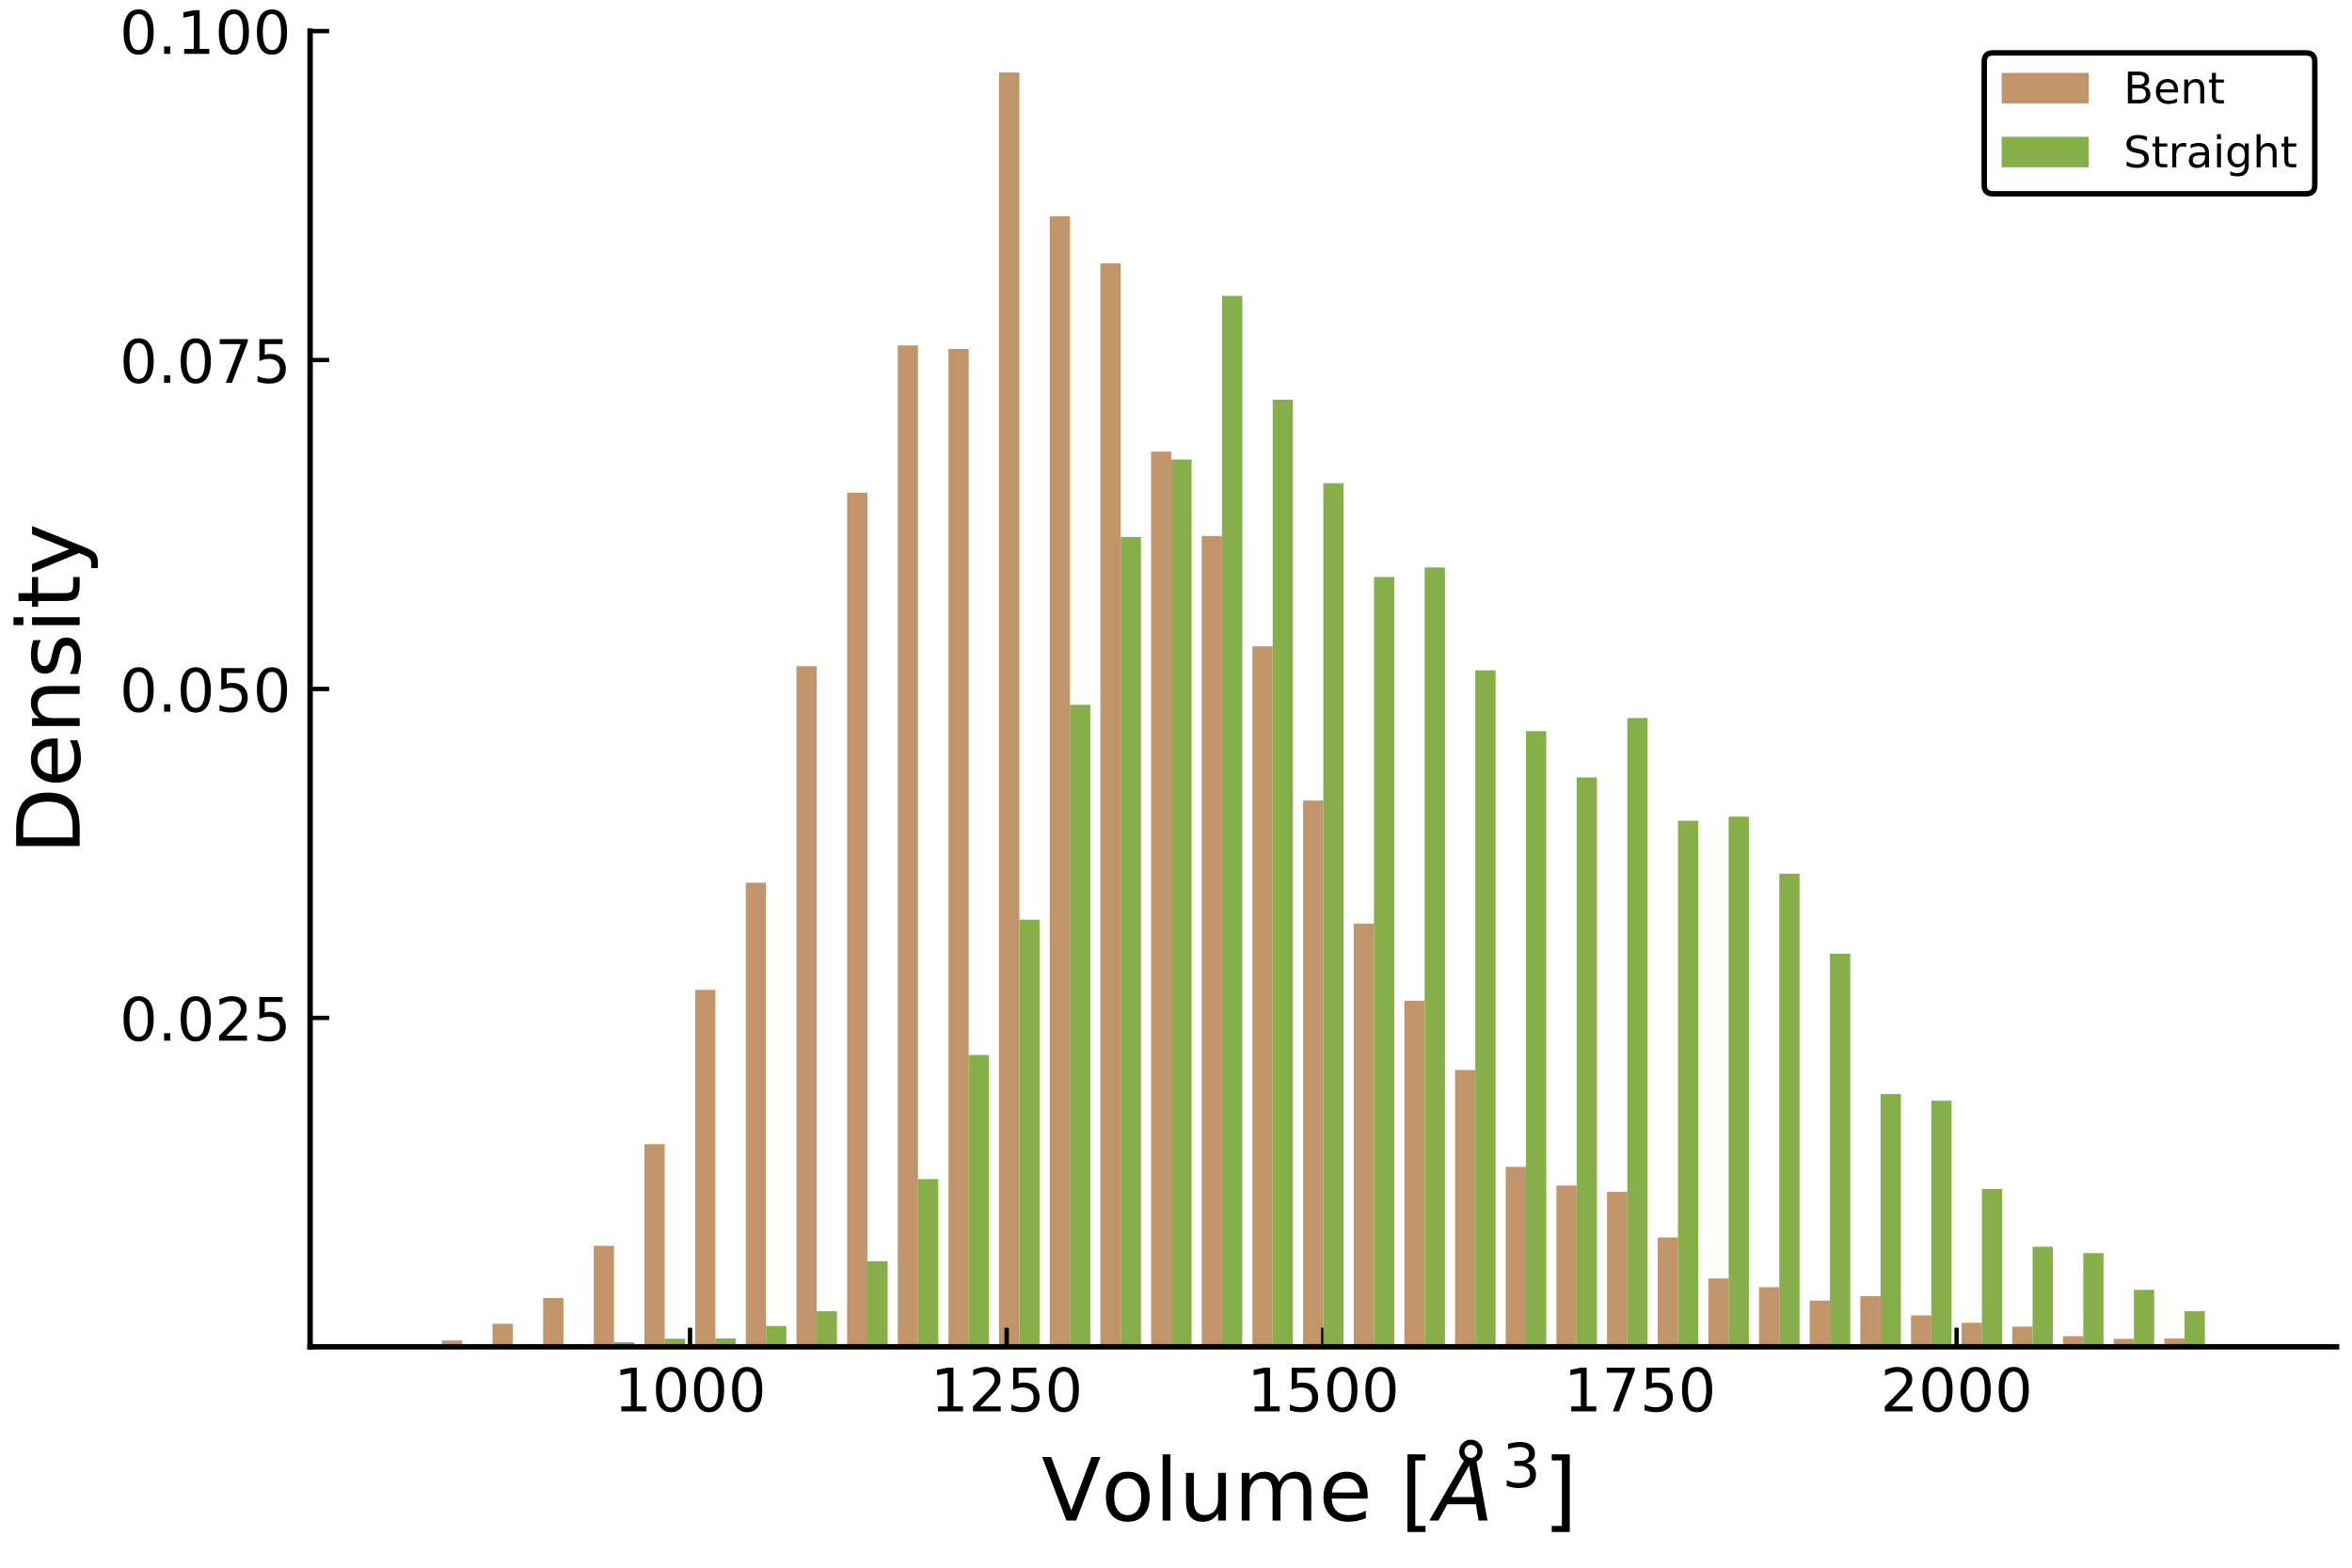 <?xml version="1.0" encoding="utf-8" standalone="no"?>
<!DOCTYPE svg PUBLIC "-//W3C//DTD SVG 1.1//EN"
  "http://www.w3.org/Graphics/SVG/1.1/DTD/svg11.dtd">
<!-- Created with matplotlib (http://matplotlib.org/) -->
<svg height="288pt" version="1.1" viewBox="0 0 432 288" width="432pt" xmlns="http://www.w3.org/2000/svg" xmlns:xlink="http://www.w3.org/1999/xlink">
 <defs>
  <style type="text/css">
*{stroke-linecap:butt;stroke-linejoin:round;}
  </style>
 </defs>
 <g id="figure_1">
  <g id="patch_1">
   <path d="M 0 288 
L 432 288 
L 432 0 
L 0 0 
z
" style="fill:#ffffff;"/>
  </g>
  <g id="axes_1">
   <g id="patch_2">
    <path d="M 56.955 247.425 
L 429.165 247.425 
L 429.165 5.715 
L 56.955 5.715 
z
" style="fill:#ffffff;"/>
   </g>
   <g id="patch_3">
    <path clip-path="url(#p0949a0a55c)" d="M 81.148 246.247 
L 81.148 247.425 
L 84.87 247.425 
L 84.87 246.247 
L 81.148 246.247 
" style="fill:#c1946a;"/>
   </g>
   <g id="patch_4">
    <path clip-path="url(#p0949a0a55c)" d="M 90.454 243.183 
L 90.454 247.425 
L 94.176 247.425 
L 94.176 243.183 
L 90.454 243.183 
" style="fill:#c1946a;"/>
   </g>
   <g id="patch_5">
    <path clip-path="url(#p0949a0a55c)" d="M 99.759 238.469 
L 99.759 247.425 
L 103.481 247.425 
L 103.481 238.469 
L 99.759 238.469 
" style="fill:#c1946a;"/>
   </g>
   <g id="patch_6">
    <path clip-path="url(#p0949a0a55c)" d="M 109.064 228.864 
L 109.064 247.425 
L 112.786 247.425 
L 112.786 228.864 
L 109.064 228.864 
" style="fill:#c1946a;"/>
   </g>
   <g id="patch_7">
    <path clip-path="url(#p0949a0a55c)" d="M 118.369 210.186 
L 118.369 247.425 
L 122.092 247.425 
L 122.092 210.186 
L 118.369 210.186 
" style="fill:#c1946a;"/>
   </g>
   <g id="patch_8">
    <path clip-path="url(#p0949a0a55c)" d="M 127.675 181.843 
L 127.675 247.425 
L 131.397 247.425 
L 131.397 181.843 
L 127.675 181.843 
" style="fill:#c1946a;"/>
   </g>
   <g id="patch_9">
    <path clip-path="url(#p0949a0a55c)" d="M 136.98 162.163 
L 136.98 247.425 
L 140.702 247.425 
L 140.702 162.163 
L 136.98 162.163 
" style="fill:#c1946a;"/>
   </g>
   <g id="patch_10">
    <path clip-path="url(#p0949a0a55c)" d="M 146.285 122.389 
L 146.285 247.425 
L 150.007 247.425 
L 150.007 122.389 
L 146.285 122.389 
" style="fill:#c1946a;"/>
   </g>
   <g id="patch_11">
    <path clip-path="url(#p0949a0a55c)" d="M 155.59 90.512 
L 155.59 247.425 
L 159.313 247.425 
L 159.313 90.512 
L 155.59 90.512 
" style="fill:#c1946a;"/>
   </g>
   <g id="patch_12">
    <path clip-path="url(#p0949a0a55c)" d="M 164.896 63.466 
L 164.896 247.425 
L 168.618 247.425 
L 168.618 63.466 
L 164.896 63.466 
" style="fill:#c1946a;"/>
   </g>
   <g id="patch_13">
    <path clip-path="url(#p0949a0a55c)" d="M 174.201 64.114 
L 174.201 247.425 
L 177.923 247.425 
L 177.923 64.114 
L 174.201 64.114 
" style="fill:#c1946a;"/>
   </g>
   <g id="patch_14">
    <path clip-path="url(#p0949a0a55c)" d="M 183.506 13.322 
L 183.506 247.425 
L 187.228 247.425 
L 187.228 13.322 
L 183.506 13.322 
" style="fill:#c1946a;"/>
   </g>
   <g id="patch_15">
    <path clip-path="url(#p0949a0a55c)" d="M 192.812 39.719 
L 192.812 247.425 
L 196.534 247.425 
L 196.534 39.719 
L 192.812 39.719 
" style="fill:#c1946a;"/>
   </g>
   <g id="patch_16">
    <path clip-path="url(#p0949a0a55c)" d="M 202.117 48.381 
L 202.117 247.425 
L 205.839 247.425 
L 205.839 48.381 
L 202.117 48.381 
" style="fill:#c1946a;"/>
   </g>
   <g id="patch_17">
    <path clip-path="url(#p0949a0a55c)" d="M 211.422 82.969 
L 211.422 247.425 
L 215.144 247.425 
L 215.144 82.969 
L 211.422 82.969 
" style="fill:#c1946a;"/>
   </g>
   <g id="patch_18">
    <path clip-path="url(#p0949a0a55c)" d="M 220.727 98.466 
L 220.727 247.425 
L 224.449 247.425 
L 224.449 98.466 
L 220.727 98.466 
" style="fill:#c1946a;"/>
   </g>
   <g id="patch_19">
    <path clip-path="url(#p0949a0a55c)" d="M 230.033 118.736 
L 230.033 247.425 
L 233.755 247.425 
L 233.755 118.736 
L 230.033 118.736 
" style="fill:#c1946a;"/>
   </g>
   <g id="patch_20">
    <path clip-path="url(#p0949a0a55c)" d="M 239.338 147.078 
L 239.338 247.425 
L 243.06 247.425 
L 243.06 147.078 
L 239.338 147.078 
" style="fill:#c1946a;"/>
   </g>
   <g id="patch_21">
    <path clip-path="url(#p0949a0a55c)" d="M 248.643 169.705 
L 248.643 247.425 
L 252.365 247.425 
L 252.365 169.705 
L 248.643 169.705 
" style="fill:#c1946a;"/>
   </g>
   <g id="patch_22">
    <path clip-path="url(#p0949a0a55c)" d="M 257.948 183.847 
L 257.948 247.425 
L 261.671 247.425 
L 261.671 183.847 
L 257.948 183.847 
" style="fill:#c1946a;"/>
   </g>
   <g id="patch_23">
    <path clip-path="url(#p0949a0a55c)" d="M 267.254 196.574 
L 267.254 247.425 
L 270.976 247.425 
L 270.976 196.574 
L 267.254 196.574 
" style="fill:#c1946a;"/>
   </g>
   <g id="patch_24">
    <path clip-path="url(#p0949a0a55c)" d="M 276.559 214.369 
L 276.559 247.425 
L 280.281 247.425 
L 280.281 214.369 
L 276.559 214.369 
" style="fill:#c1946a;"/>
   </g>
   <g id="patch_25">
    <path clip-path="url(#p0949a0a55c)" d="M 285.864 217.787 
L 285.864 247.425 
L 289.586 247.425 
L 289.586 217.787 
L 285.864 217.787 
" style="fill:#c1946a;"/>
   </g>
   <g id="patch_26">
    <path clip-path="url(#p0949a0a55c)" d="M 295.169 218.965 
L 295.169 247.425 
L 298.892 247.425 
L 298.892 218.965 
L 295.169 218.965 
" style="fill:#c1946a;"/>
   </g>
   <g id="patch_27">
    <path clip-path="url(#p0949a0a55c)" d="M 304.475 227.332 
L 304.475 247.425 
L 308.197 247.425 
L 308.197 227.332 
L 304.475 227.332 
" style="fill:#c1946a;"/>
   </g>
   <g id="patch_28">
    <path clip-path="url(#p0949a0a55c)" d="M 313.78 234.875 
L 313.78 247.425 
L 317.502 247.425 
L 317.502 234.875 
L 313.78 234.875 
" style="fill:#c1946a;"/>
   </g>
   <g id="patch_29">
    <path clip-path="url(#p0949a0a55c)" d="M 323.085 236.466 
L 323.085 247.425 
L 326.807 247.425 
L 326.807 236.466 
L 323.085 236.466 
" style="fill:#c1946a;"/>
   </g>
   <g id="patch_30">
    <path clip-path="url(#p0949a0a55c)" d="M 332.391 238.94 
L 332.391 247.425 
L 336.113 247.425 
L 336.113 238.94 
L 332.391 238.94 
" style="fill:#c1946a;"/>
   </g>
   <g id="patch_31">
    <path clip-path="url(#p0949a0a55c)" d="M 341.696 238.115 
L 341.696 247.425 
L 345.418 247.425 
L 345.418 238.115 
L 341.696 238.115 
" style="fill:#c1946a;"/>
   </g>
   <g id="patch_32">
    <path clip-path="url(#p0949a0a55c)" d="M 351.001 241.651 
L 351.001 247.425 
L 354.723 247.425 
L 354.723 241.651 
L 351.001 241.651 
" style="fill:#c1946a;"/>
   </g>
   <g id="patch_33">
    <path clip-path="url(#p0949a0a55c)" d="M 360.306 243.006 
L 360.306 247.425 
L 364.028 247.425 
L 364.028 243.006 
L 360.306 243.006 
" style="fill:#c1946a;"/>
   </g>
   <g id="patch_34">
    <path clip-path="url(#p0949a0a55c)" d="M 369.612 243.713 
L 369.612 247.425 
L 373.334 247.425 
L 373.334 243.713 
L 369.612 243.713 
" style="fill:#c1946a;"/>
   </g>
   <g id="patch_35">
    <path clip-path="url(#p0949a0a55c)" d="M 378.917 245.481 
L 378.917 247.425 
L 382.639 247.425 
L 382.639 245.481 
L 378.917 245.481 
" style="fill:#c1946a;"/>
   </g>
   <g id="patch_36">
    <path clip-path="url(#p0949a0a55c)" d="M 388.222 245.952 
L 388.222 247.425 
L 391.944 247.425 
L 391.944 245.952 
L 388.222 245.952 
" style="fill:#c1946a;"/>
   </g>
   <g id="patch_37">
    <path clip-path="url(#p0949a0a55c)" d="M 397.527 245.893 
L 397.527 247.425 
L 401.25 247.425 
L 401.25 245.893 
L 397.527 245.893 
" style="fill:#c1946a;"/>
   </g>
   <g id="matplotlib.axis_1">
    <g id="xtick_1">
     <g id="line2d_1">
      <defs>
       <path d="M 0 0 
L 0 -3.5 
" id="m5373b9e204" style="stroke:#000000;stroke-width:0.8;"/>
      </defs>
      <g>
       <use style="stroke:#000000;stroke-width:0.8;" x="126.744" xlink:href="#m5373b9e204" y="247.425"/>
      </g>
     </g>
     <g id="text_1">
      <!-- 1000 -->
      <defs>
       <path d="M 12.406 8.297 
L 28.516 8.297 
L 28.516 63.922 
L 10.984 60.406 
L 10.984 69.391 
L 28.422 72.906 
L 38.281 72.906 
L 38.281 8.297 
L 54.391 8.297 
L 54.391 0 
L 12.406 0 
z
" id="DejaVuSans-31"/>
       <path d="M 31.781 66.406 
Q 24.172 66.406 20.328 58.906 
Q 16.5 51.422 16.5 36.375 
Q 16.5 21.391 20.328 13.891 
Q 24.172 6.391 31.781 6.391 
Q 39.453 6.391 43.281 13.891 
Q 47.125 21.391 47.125 36.375 
Q 47.125 51.422 43.281 58.906 
Q 39.453 66.406 31.781 66.406 
z
M 31.781 74.219 
Q 44.047 74.219 50.516 64.516 
Q 56.984 54.828 56.984 36.375 
Q 56.984 17.969 50.516 8.266 
Q 44.047 -1.422 31.781 -1.422 
Q 19.531 -1.422 13.062 8.266 
Q 6.594 17.969 6.594 36.375 
Q 6.594 54.828 13.062 64.516 
Q 19.531 74.219 31.781 74.219 
z
" id="DejaVuSans-30"/>
      </defs>
      <g transform="translate(112.747 259.284)scale(0.11 -0.11)">
       <use xlink:href="#DejaVuSans-31"/>
       <use x="63.623" xlink:href="#DejaVuSans-30"/>
       <use x="127.246" xlink:href="#DejaVuSans-30"/>
       <use x="190.869" xlink:href="#DejaVuSans-30"/>
      </g>
     </g>
    </g>
    <g id="xtick_2">
     <g id="line2d_2">
      <g>
       <use style="stroke:#000000;stroke-width:0.8;" x="184.902" xlink:href="#m5373b9e204" y="247.425"/>
      </g>
     </g>
     <g id="text_2">
      <!-- 1250 -->
      <defs>
       <path d="M 19.188 8.297 
L 53.609 8.297 
L 53.609 0 
L 7.328 0 
L 7.328 8.297 
Q 12.938 14.109 22.625 23.891 
Q 32.328 33.688 34.812 36.531 
Q 39.547 41.844 41.422 45.531 
Q 43.312 49.219 43.312 52.781 
Q 43.312 58.594 39.234 62.25 
Q 35.156 65.922 28.609 65.922 
Q 23.969 65.922 18.812 64.312 
Q 13.672 62.703 7.812 59.422 
L 7.812 69.391 
Q 13.766 71.781 18.938 73 
Q 24.125 74.219 28.422 74.219 
Q 39.75 74.219 46.484 68.547 
Q 53.219 62.891 53.219 53.422 
Q 53.219 48.922 51.531 44.891 
Q 49.859 40.875 45.406 35.406 
Q 44.188 33.984 37.641 27.219 
Q 31.109 20.453 19.188 8.297 
z
" id="DejaVuSans-32"/>
       <path d="M 10.797 72.906 
L 49.516 72.906 
L 49.516 64.594 
L 19.828 64.594 
L 19.828 46.734 
Q 21.969 47.469 24.109 47.828 
Q 26.266 48.188 28.422 48.188 
Q 40.625 48.188 47.75 41.5 
Q 54.891 34.812 54.891 23.391 
Q 54.891 11.625 47.562 5.094 
Q 40.234 -1.422 26.906 -1.422 
Q 22.312 -1.422 17.547 -0.641 
Q 12.797 0.141 7.719 1.703 
L 7.719 11.625 
Q 12.109 9.234 16.797 8.062 
Q 21.484 6.891 26.703 6.891 
Q 35.156 6.891 40.078 11.328 
Q 45.016 15.766 45.016 23.391 
Q 45.016 31 40.078 35.438 
Q 35.156 39.891 26.703 39.891 
Q 22.75 39.891 18.812 39.016 
Q 14.891 38.141 10.797 36.281 
z
" id="DejaVuSans-35"/>
      </defs>
      <g transform="translate(170.905 259.284)scale(0.11 -0.11)">
       <use xlink:href="#DejaVuSans-31"/>
       <use x="63.623" xlink:href="#DejaVuSans-32"/>
       <use x="127.246" xlink:href="#DejaVuSans-35"/>
       <use x="190.869" xlink:href="#DejaVuSans-30"/>
      </g>
     </g>
    </g>
    <g id="xtick_3">
     <g id="line2d_3">
      <g>
       <use style="stroke:#000000;stroke-width:0.8;" x="243.06" xlink:href="#m5373b9e204" y="247.425"/>
      </g>
     </g>
     <g id="text_3">
      <!-- 1500 -->
      <g transform="translate(229.062 259.284)scale(0.11 -0.11)">
       <use xlink:href="#DejaVuSans-31"/>
       <use x="63.623" xlink:href="#DejaVuSans-35"/>
       <use x="127.246" xlink:href="#DejaVuSans-30"/>
       <use x="190.869" xlink:href="#DejaVuSans-30"/>
      </g>
     </g>
    </g>
    <g id="xtick_4">
     <g id="line2d_4">
      <g>
       <use style="stroke:#000000;stroke-width:0.8;" x="301.218" xlink:href="#m5373b9e204" y="247.425"/>
      </g>
     </g>
     <g id="text_4">
      <!-- 1750 -->
      <defs>
       <path d="M 8.203 72.906 
L 55.078 72.906 
L 55.078 68.703 
L 28.609 0 
L 18.312 0 
L 43.219 64.594 
L 8.203 64.594 
z
" id="DejaVuSans-37"/>
      </defs>
      <g transform="translate(287.22 259.284)scale(0.11 -0.11)">
       <use xlink:href="#DejaVuSans-31"/>
       <use x="63.623" xlink:href="#DejaVuSans-37"/>
       <use x="127.246" xlink:href="#DejaVuSans-35"/>
       <use x="190.869" xlink:href="#DejaVuSans-30"/>
      </g>
     </g>
    </g>
    <g id="xtick_5">
     <g id="line2d_5">
      <g>
       <use style="stroke:#000000;stroke-width:0.8;" x="359.376" xlink:href="#m5373b9e204" y="247.425"/>
      </g>
     </g>
     <g id="text_5">
      <!-- 2000 -->
      <g transform="translate(345.378 259.284)scale(0.11 -0.11)">
       <use xlink:href="#DejaVuSans-32"/>
       <use x="63.623" xlink:href="#DejaVuSans-30"/>
       <use x="127.246" xlink:href="#DejaVuSans-30"/>
       <use x="190.869" xlink:href="#DejaVuSans-30"/>
      </g>
     </g>
    </g>
    <g id="text_6">
     <!-- Volume $[\AA^3]$  -->
     <defs>
      <path d="M 28.609 0 
L 0.781 72.906 
L 11.078 72.906 
L 34.188 11.531 
L 57.328 72.906 
L 67.578 72.906 
L 39.797 0 
z
" id="DejaVuSans-56"/>
      <path d="M 30.609 48.391 
Q 23.391 48.391 19.188 42.75 
Q 14.984 37.109 14.984 27.297 
Q 14.984 17.484 19.156 11.844 
Q 23.344 6.203 30.609 6.203 
Q 37.797 6.203 41.984 11.859 
Q 46.188 17.531 46.188 27.297 
Q 46.188 37.016 41.984 42.703 
Q 37.797 48.391 30.609 48.391 
z
M 30.609 56 
Q 42.328 56 49.016 48.375 
Q 55.719 40.766 55.719 27.297 
Q 55.719 13.875 49.016 6.219 
Q 42.328 -1.422 30.609 -1.422 
Q 18.844 -1.422 12.172 6.219 
Q 5.516 13.875 5.516 27.297 
Q 5.516 40.766 12.172 48.375 
Q 18.844 56 30.609 56 
z
" id="DejaVuSans-6f"/>
      <path d="M 9.422 75.984 
L 18.406 75.984 
L 18.406 0 
L 9.422 0 
z
" id="DejaVuSans-6c"/>
      <path d="M 8.5 21.578 
L 8.5 54.688 
L 17.484 54.688 
L 17.484 21.922 
Q 17.484 14.156 20.5 10.266 
Q 23.531 6.391 29.594 6.391 
Q 36.859 6.391 41.078 11.031 
Q 45.312 15.672 45.312 23.688 
L 45.312 54.688 
L 54.297 54.688 
L 54.297 0 
L 45.312 0 
L 45.312 8.406 
Q 42.047 3.422 37.719 1 
Q 33.406 -1.422 27.688 -1.422 
Q 18.266 -1.422 13.375 4.438 
Q 8.5 10.297 8.5 21.578 
z
M 31.109 56 
z
" id="DejaVuSans-75"/>
      <path d="M 52 44.188 
Q 55.375 50.25 60.062 53.125 
Q 64.75 56 71.094 56 
Q 79.641 56 84.281 50.016 
Q 88.922 44.047 88.922 33.016 
L 88.922 0 
L 79.891 0 
L 79.891 32.719 
Q 79.891 40.578 77.094 44.375 
Q 74.312 48.188 68.609 48.188 
Q 61.625 48.188 57.562 43.547 
Q 53.516 38.922 53.516 30.906 
L 53.516 0 
L 44.484 0 
L 44.484 32.719 
Q 44.484 40.625 41.703 44.406 
Q 38.922 48.188 33.109 48.188 
Q 26.219 48.188 22.156 43.531 
Q 18.109 38.875 18.109 30.906 
L 18.109 0 
L 9.078 0 
L 9.078 54.688 
L 18.109 54.688 
L 18.109 46.188 
Q 21.188 51.219 25.484 53.609 
Q 29.781 56 35.688 56 
Q 41.656 56 45.828 52.969 
Q 50 49.953 52 44.188 
z
" id="DejaVuSans-6d"/>
      <path d="M 56.203 29.594 
L 56.203 25.203 
L 14.891 25.203 
Q 15.484 15.922 20.484 11.062 
Q 25.484 6.203 34.422 6.203 
Q 39.594 6.203 44.453 7.469 
Q 49.312 8.734 54.109 11.281 
L 54.109 2.781 
Q 49.266 0.734 44.188 -0.344 
Q 39.109 -1.422 33.891 -1.422 
Q 20.797 -1.422 13.156 6.188 
Q 5.516 13.812 5.516 26.812 
Q 5.516 40.234 12.766 48.109 
Q 20.016 56 32.328 56 
Q 43.359 56 49.781 48.891 
Q 56.203 41.797 56.203 29.594 
z
M 47.219 32.234 
Q 47.125 39.594 43.094 43.984 
Q 39.062 48.391 32.422 48.391 
Q 24.906 48.391 20.391 44.141 
Q 15.875 39.891 15.188 32.172 
z
" id="DejaVuSans-65"/>
      <path id="DejaVuSans-20"/>
      <path d="M 8.594 75.984 
L 29.297 75.984 
L 29.297 69 
L 17.578 69 
L 17.578 -6.203 
L 29.297 -6.203 
L 29.297 -13.188 
L 8.594 -13.188 
z
" id="DejaVuSans-5b"/>
      <path d="M 49.812 79.391 
Q 49.812 82.469 47.625 84.641 
Q 45.453 86.812 42.391 86.812 
Q 39.266 86.812 37.141 84.688 
Q 35.016 82.562 35.016 79.391 
Q 35.016 76.312 37.141 74.156 
Q 39.266 72.016 42.391 72.016 
Q 45.453 72.016 47.625 74.156 
Q 49.812 76.312 49.812 79.391 
z
M 34.422 68.703 
Q 31.781 70.516 30.391 73.266 
Q 29 76.031 29 79.391 
Q 29 84.969 32.906 88.891 
Q 36.812 92.828 42.391 92.828 
Q 47.953 92.828 51.875 88.891 
Q 55.812 84.969 55.812 79.391 
Q 55.812 75.531 54.031 72.547 
Q 52.25 69.578 48.875 67.828 
L 61.531 0 
L 51.219 0 
L 48.188 18.703 
L 15.375 18.703 
L 5.078 0 
L -5.328 0 
z
M 40.375 63.188 
L 19.922 26.906 
L 46.688 26.906 
z
" id="DejaVuSans-Oblique-c5"/>
      <path d="M 40.578 39.312 
Q 47.656 37.797 51.625 33 
Q 55.609 28.219 55.609 21.188 
Q 55.609 10.406 48.188 4.484 
Q 40.766 -1.422 27.094 -1.422 
Q 22.516 -1.422 17.656 -0.516 
Q 12.797 0.391 7.625 2.203 
L 7.625 11.719 
Q 11.719 9.328 16.594 8.109 
Q 21.484 6.891 26.812 6.891 
Q 36.078 6.891 40.938 10.547 
Q 45.797 14.203 45.797 21.188 
Q 45.797 27.641 41.281 31.266 
Q 36.766 34.906 28.719 34.906 
L 20.219 34.906 
L 20.219 43.016 
L 29.109 43.016 
Q 36.375 43.016 40.234 45.922 
Q 44.094 48.828 44.094 54.297 
Q 44.094 59.906 40.109 62.906 
Q 36.141 65.922 28.719 65.922 
Q 24.656 65.922 20.016 65.031 
Q 15.375 64.156 9.812 62.312 
L 9.812 71.094 
Q 15.438 72.656 20.344 73.438 
Q 25.25 74.219 29.594 74.219 
Q 40.828 74.219 47.359 69.109 
Q 53.906 64.016 53.906 55.328 
Q 53.906 49.266 50.438 45.094 
Q 46.969 40.922 40.578 39.312 
z
" id="DejaVuSans-33"/>
      <path d="M 30.422 75.984 
L 30.422 -13.188 
L 9.719 -13.188 
L 9.719 -6.203 
L 21.391 -6.203 
L 21.391 69 
L 9.719 69 
L 9.719 75.984 
z
" id="DejaVuSans-5d"/>
     </defs>
     <g transform="translate(191.3 279.364)scale(0.16 -0.16)">
      <use transform="translate(0 0.172)" xlink:href="#DejaVuSans-56"/>
      <use transform="translate(68.408 0.172)" xlink:href="#DejaVuSans-6f"/>
      <use transform="translate(129.59 0.172)" xlink:href="#DejaVuSans-6c"/>
      <use transform="translate(157.373 0.172)" xlink:href="#DejaVuSans-75"/>
      <use transform="translate(220.752 0.172)" xlink:href="#DejaVuSans-6d"/>
      <use transform="translate(318.164 0.172)" xlink:href="#DejaVuSans-65"/>
      <use transform="translate(379.688 0.172)" xlink:href="#DejaVuSans-20"/>
      <use transform="translate(411.475 0.172)" xlink:href="#DejaVuSans-5b"/>
      <use transform="translate(450.488 0.172)" xlink:href="#DejaVuSans-Oblique-c5"/>
      <use transform="translate(528.702 38.453)scale(0.7)" xlink:href="#DejaVuSans-33"/>
      <use transform="translate(575.973 0.172)" xlink:href="#DejaVuSans-5d"/>
      <use transform="translate(614.986 0.172)" xlink:href="#DejaVuSans-20"/>
     </g>
    </g>
   </g>
   <g id="matplotlib.axis_2">
    <g id="ytick_1">
     <g id="line2d_6">
      <defs>
       <path d="M 0 0 
L 3.5 0 
" id="m01592f3790" style="stroke:#000000;stroke-width:0.8;"/>
      </defs>
      <g>
       <use style="stroke:#000000;stroke-width:0.8;" x="56.955" xlink:href="#m01592f3790" y="186.998"/>
      </g>
     </g>
     <g id="text_7">
      <!-- 0.025 -->
      <defs>
       <path d="M 10.688 12.406 
L 21 12.406 
L 21 0 
L 10.688 0 
z
" id="DejaVuSans-2e"/>
      </defs>
      <g transform="translate(21.964 191.177)scale(0.11 -0.11)">
       <use xlink:href="#DejaVuSans-30"/>
       <use x="63.623" xlink:href="#DejaVuSans-2e"/>
       <use x="95.41" xlink:href="#DejaVuSans-30"/>
       <use x="159.033" xlink:href="#DejaVuSans-32"/>
       <use x="222.656" xlink:href="#DejaVuSans-35"/>
      </g>
     </g>
    </g>
    <g id="ytick_2">
     <g id="line2d_7">
      <g>
       <use style="stroke:#000000;stroke-width:0.8;" x="56.955" xlink:href="#m01592f3790" y="126.57"/>
      </g>
     </g>
     <g id="text_8">
      <!-- 0.050 -->
      <g transform="translate(21.964 130.749)scale(0.11 -0.11)">
       <use xlink:href="#DejaVuSans-30"/>
       <use x="63.623" xlink:href="#DejaVuSans-2e"/>
       <use x="95.41" xlink:href="#DejaVuSans-30"/>
       <use x="159.033" xlink:href="#DejaVuSans-35"/>
       <use x="222.656" xlink:href="#DejaVuSans-30"/>
      </g>
     </g>
    </g>
    <g id="ytick_3">
     <g id="line2d_8">
      <g>
       <use style="stroke:#000000;stroke-width:0.8;" x="56.955" xlink:href="#m01592f3790" y="66.142"/>
      </g>
     </g>
     <g id="text_9">
      <!-- 0.075 -->
      <g transform="translate(21.964 70.321)scale(0.11 -0.11)">
       <use xlink:href="#DejaVuSans-30"/>
       <use x="63.623" xlink:href="#DejaVuSans-2e"/>
       <use x="95.41" xlink:href="#DejaVuSans-30"/>
       <use x="159.033" xlink:href="#DejaVuSans-37"/>
       <use x="222.656" xlink:href="#DejaVuSans-35"/>
      </g>
     </g>
    </g>
    <g id="ytick_4">
     <g id="line2d_9">
      <g>
       <use style="stroke:#000000;stroke-width:0.8;" x="56.955" xlink:href="#m01592f3790" y="5.715"/>
      </g>
     </g>
     <g id="text_10">
      <!-- 0.100 -->
      <g transform="translate(21.964 9.894)scale(0.11 -0.11)">
       <use xlink:href="#DejaVuSans-30"/>
       <use x="63.623" xlink:href="#DejaVuSans-2e"/>
       <use x="95.41" xlink:href="#DejaVuSans-31"/>
       <use x="159.033" xlink:href="#DejaVuSans-30"/>
       <use x="222.656" xlink:href="#DejaVuSans-30"/>
      </g>
     </g>
    </g>
    <g id="text_11">
     <!-- Density -->
     <defs>
      <path d="M 19.672 64.797 
L 19.672 8.109 
L 31.594 8.109 
Q 46.688 8.109 53.688 14.938 
Q 60.688 21.781 60.688 36.531 
Q 60.688 51.172 53.688 57.984 
Q 46.688 64.797 31.594 64.797 
z
M 9.812 72.906 
L 30.078 72.906 
Q 51.266 72.906 61.172 64.094 
Q 71.094 55.281 71.094 36.531 
Q 71.094 17.672 61.125 8.828 
Q 51.172 0 30.078 0 
L 9.812 0 
z
" id="DejaVuSans-44"/>
      <path d="M 54.891 33.016 
L 54.891 0 
L 45.906 0 
L 45.906 32.719 
Q 45.906 40.484 42.875 44.328 
Q 39.844 48.188 33.797 48.188 
Q 26.516 48.188 22.312 43.547 
Q 18.109 38.922 18.109 30.906 
L 18.109 0 
L 9.078 0 
L 9.078 54.688 
L 18.109 54.688 
L 18.109 46.188 
Q 21.344 51.125 25.703 53.562 
Q 30.078 56 35.797 56 
Q 45.219 56 50.047 50.172 
Q 54.891 44.344 54.891 33.016 
z
" id="DejaVuSans-6e"/>
      <path d="M 44.281 53.078 
L 44.281 44.578 
Q 40.484 46.531 36.375 47.5 
Q 32.281 48.484 27.875 48.484 
Q 21.188 48.484 17.844 46.438 
Q 14.5 44.391 14.5 40.281 
Q 14.5 37.156 16.891 35.375 
Q 19.281 33.594 26.516 31.984 
L 29.594 31.297 
Q 39.156 29.25 43.188 25.516 
Q 47.219 21.781 47.219 15.094 
Q 47.219 7.469 41.188 3.016 
Q 35.156 -1.422 24.609 -1.422 
Q 20.219 -1.422 15.453 -0.562 
Q 10.688 0.297 5.422 2 
L 5.422 11.281 
Q 10.406 8.688 15.234 7.391 
Q 20.062 6.109 24.812 6.109 
Q 31.156 6.109 34.562 8.281 
Q 37.984 10.453 37.984 14.406 
Q 37.984 18.062 35.516 20.016 
Q 33.062 21.969 24.703 23.781 
L 21.578 24.516 
Q 13.234 26.266 9.516 29.906 
Q 5.812 33.547 5.812 39.891 
Q 5.812 47.609 11.281 51.797 
Q 16.75 56 26.812 56 
Q 31.781 56 36.172 55.266 
Q 40.578 54.547 44.281 53.078 
z
" id="DejaVuSans-73"/>
      <path d="M 9.422 54.688 
L 18.406 54.688 
L 18.406 0 
L 9.422 0 
z
M 9.422 75.984 
L 18.406 75.984 
L 18.406 64.594 
L 9.422 64.594 
z
" id="DejaVuSans-69"/>
      <path d="M 18.312 70.219 
L 18.312 54.688 
L 36.812 54.688 
L 36.812 47.703 
L 18.312 47.703 
L 18.312 18.016 
Q 18.312 11.328 20.141 9.422 
Q 21.969 7.516 27.594 7.516 
L 36.812 7.516 
L 36.812 0 
L 27.594 0 
Q 17.188 0 13.234 3.875 
Q 9.281 7.766 9.281 18.016 
L 9.281 47.703 
L 2.688 47.703 
L 2.688 54.688 
L 9.281 54.688 
L 9.281 70.219 
z
" id="DejaVuSans-74"/>
      <path d="M 32.172 -5.078 
Q 28.375 -14.844 24.75 -17.812 
Q 21.141 -20.797 15.094 -20.797 
L 7.906 -20.797 
L 7.906 -13.281 
L 13.188 -13.281 
Q 16.891 -13.281 18.938 -11.516 
Q 21 -9.766 23.484 -3.219 
L 25.094 0.875 
L 2.984 54.688 
L 12.5 54.688 
L 29.594 11.922 
L 46.688 54.688 
L 56.203 54.688 
z
" id="DejaVuSans-79"/>
     </defs>
     <g transform="translate(14.636 156.984)rotate(-90)scale(0.16 -0.16)">
      <use xlink:href="#DejaVuSans-44"/>
      <use x="77.002" xlink:href="#DejaVuSans-65"/>
      <use x="138.525" xlink:href="#DejaVuSans-6e"/>
      <use x="201.904" xlink:href="#DejaVuSans-73"/>
      <use x="254.004" xlink:href="#DejaVuSans-69"/>
      <use x="281.787" xlink:href="#DejaVuSans-74"/>
      <use x="320.996" xlink:href="#DejaVuSans-79"/>
     </g>
    </g>
   </g>
   <g id="patch_38">
    <path clip-path="url(#p0949a0a55c)" d="M 84.87 247.425 
L 84.87 247.425 
L 88.593 247.425 
L 88.593 247.425 
L 84.87 247.425 
" style="fill:#86af49;"/>
   </g>
   <g id="patch_39">
    <path clip-path="url(#p0949a0a55c)" d="M 94.176 247.266 
L 94.176 247.425 
L 97.898 247.425 
L 97.898 247.266 
L 94.176 247.266 
" style="fill:#86af49;"/>
   </g>
   <g id="patch_40">
    <path clip-path="url(#p0949a0a55c)" d="M 103.481 247.319 
L 103.481 247.425 
L 107.203 247.425 
L 107.203 247.319 
L 103.481 247.319 
" style="fill:#86af49;"/>
   </g>
   <g id="patch_41">
    <path clip-path="url(#p0949a0a55c)" d="M 112.786 246.575 
L 112.786 247.425 
L 116.508 247.425 
L 116.508 246.575 
L 112.786 246.575 
" style="fill:#86af49;"/>
   </g>
   <g id="patch_42">
    <path clip-path="url(#p0949a0a55c)" d="M 122.092 245.938 
L 122.092 247.425 
L 125.814 247.425 
L 125.814 245.938 
L 122.092 245.938 
" style="fill:#86af49;"/>
   </g>
   <g id="patch_43">
    <path clip-path="url(#p0949a0a55c)" d="M 131.397 245.885 
L 131.397 247.425 
L 135.119 247.425 
L 135.119 245.885 
L 131.397 245.885 
" style="fill:#86af49;"/>
   </g>
   <g id="patch_44">
    <path clip-path="url(#p0949a0a55c)" d="M 140.702 243.6 
L 140.702 247.425 
L 144.424 247.425 
L 144.424 243.6 
L 140.702 243.6 
" style="fill:#86af49;"/>
   </g>
   <g id="patch_45">
    <path clip-path="url(#p0949a0a55c)" d="M 150.007 240.89 
L 150.007 247.425 
L 153.729 247.425 
L 153.729 240.89 
L 150.007 240.89 
" style="fill:#86af49;"/>
   </g>
   <g id="patch_46">
    <path clip-path="url(#p0949a0a55c)" d="M 159.313 231.699 
L 159.313 247.425 
L 163.035 247.425 
L 163.035 231.699 
L 159.313 231.699 
" style="fill:#86af49;"/>
   </g>
   <g id="patch_47">
    <path clip-path="url(#p0949a0a55c)" d="M 168.618 216.61 
L 168.618 247.425 
L 172.34 247.425 
L 172.34 216.61 
L 168.618 216.61 
" style="fill:#86af49;"/>
   </g>
   <g id="patch_48">
    <path clip-path="url(#p0949a0a55c)" d="M 177.923 193.817 
L 177.923 247.425 
L 181.645 247.425 
L 181.645 193.817 
L 177.923 193.817 
" style="fill:#86af49;"/>
   </g>
   <g id="patch_49">
    <path clip-path="url(#p0949a0a55c)" d="M 187.228 168.952 
L 187.228 247.425 
L 190.951 247.425 
L 190.951 168.952 
L 187.228 168.952 
" style="fill:#86af49;"/>
   </g>
   <g id="patch_50">
    <path clip-path="url(#p0949a0a55c)" d="M 196.534 129.476 
L 196.534 247.425 
L 200.256 247.425 
L 200.256 129.476 
L 196.534 129.476 
" style="fill:#86af49;"/>
   </g>
   <g id="patch_51">
    <path clip-path="url(#p0949a0a55c)" d="M 205.839 98.661 
L 205.839 247.425 
L 209.561 247.425 
L 209.561 98.661 
L 205.839 98.661 
" style="fill:#86af49;"/>
   </g>
   <g id="patch_52">
    <path clip-path="url(#p0949a0a55c)" d="M 215.144 84.422 
L 215.144 247.425 
L 218.866 247.425 
L 218.866 84.422 
L 215.144 84.422 
" style="fill:#86af49;"/>
   </g>
   <g id="patch_53">
    <path clip-path="url(#p0949a0a55c)" d="M 224.449 54.35 
L 224.449 247.425 
L 228.172 247.425 
L 228.172 54.35 
L 224.449 54.35 
" style="fill:#86af49;"/>
   </g>
   <g id="patch_54">
    <path clip-path="url(#p0949a0a55c)" d="M 233.755 73.424 
L 233.755 247.425 
L 237.477 247.425 
L 237.477 73.424 
L 233.755 73.424 
" style="fill:#86af49;"/>
   </g>
   <g id="patch_55">
    <path clip-path="url(#p0949a0a55c)" d="M 243.06 88.778 
L 243.06 247.425 
L 246.782 247.425 
L 246.782 88.778 
L 243.06 88.778 
" style="fill:#86af49;"/>
   </g>
   <g id="patch_56">
    <path clip-path="url(#p0949a0a55c)" d="M 252.365 105.993 
L 252.365 247.425 
L 256.087 247.425 
L 256.087 105.993 
L 252.365 105.993 
" style="fill:#86af49;"/>
   </g>
   <g id="patch_57">
    <path clip-path="url(#p0949a0a55c)" d="M 261.671 104.239 
L 261.671 247.425 
L 265.393 247.425 
L 265.393 104.239 
L 261.671 104.239 
" style="fill:#86af49;"/>
   </g>
   <g id="patch_58">
    <path clip-path="url(#p0949a0a55c)" d="M 270.976 123.154 
L 270.976 247.425 
L 274.698 247.425 
L 274.698 123.154 
L 270.976 123.154 
" style="fill:#86af49;"/>
   </g>
   <g id="patch_59">
    <path clip-path="url(#p0949a0a55c)" d="M 280.281 134.311 
L 280.281 247.425 
L 284.003 247.425 
L 284.003 134.311 
L 280.281 134.311 
" style="fill:#86af49;"/>
   </g>
   <g id="patch_60">
    <path clip-path="url(#p0949a0a55c)" d="M 289.586 142.812 
L 289.586 247.425 
L 293.308 247.425 
L 293.308 142.812 
L 289.586 142.812 
" style="fill:#86af49;"/>
   </g>
   <g id="patch_61">
    <path clip-path="url(#p0949a0a55c)" d="M 298.892 131.92 
L 298.892 247.425 
L 302.614 247.425 
L 302.614 131.92 
L 298.892 131.92 
" style="fill:#86af49;"/>
   </g>
   <g id="patch_62">
    <path clip-path="url(#p0949a0a55c)" d="M 308.197 150.781 
L 308.197 247.425 
L 311.919 247.425 
L 311.919 150.781 
L 308.197 150.781 
" style="fill:#86af49;"/>
   </g>
   <g id="patch_63">
    <path clip-path="url(#p0949a0a55c)" d="M 317.502 150.038 
L 317.502 247.425 
L 321.224 247.425 
L 321.224 150.038 
L 317.502 150.038 
" style="fill:#86af49;"/>
   </g>
   <g id="patch_64">
    <path clip-path="url(#p0949a0a55c)" d="M 326.807 160.504 
L 326.807 247.425 
L 330.53 247.425 
L 330.53 160.504 
L 326.807 160.504 
" style="fill:#86af49;"/>
   </g>
   <g id="patch_65">
    <path clip-path="url(#p0949a0a55c)" d="M 336.113 175.221 
L 336.113 247.425 
L 339.835 247.425 
L 339.835 175.221 
L 336.113 175.221 
" style="fill:#86af49;"/>
   </g>
   <g id="patch_66">
    <path clip-path="url(#p0949a0a55c)" d="M 345.418 200.99 
L 345.418 247.425 
L 349.14 247.425 
L 349.14 200.99 
L 345.418 200.99 
" style="fill:#86af49;"/>
   </g>
   <g id="patch_67">
    <path clip-path="url(#p0949a0a55c)" d="M 354.723 202.212 
L 354.723 247.425 
L 358.445 247.425 
L 358.445 202.212 
L 354.723 202.212 
" style="fill:#86af49;"/>
   </g>
   <g id="patch_68">
    <path clip-path="url(#p0949a0a55c)" d="M 364.028 218.416 
L 364.028 247.425 
L 367.751 247.425 
L 367.751 218.416 
L 364.028 218.416 
" style="fill:#86af49;"/>
   </g>
   <g id="patch_69">
    <path clip-path="url(#p0949a0a55c)" d="M 373.334 229.042 
L 373.334 247.425 
L 377.056 247.425 
L 377.056 229.042 
L 373.334 229.042 
" style="fill:#86af49;"/>
   </g>
   <g id="patch_70">
    <path clip-path="url(#p0949a0a55c)" d="M 382.639 230.211 
L 382.639 247.425 
L 386.361 247.425 
L 386.361 230.211 
L 382.639 230.211 
" style="fill:#86af49;"/>
   </g>
   <g id="patch_71">
    <path clip-path="url(#p0949a0a55c)" d="M 391.944 236.959 
L 391.944 247.425 
L 395.666 247.425 
L 395.666 236.959 
L 391.944 236.959 
" style="fill:#86af49;"/>
   </g>
   <g id="patch_72">
    <path clip-path="url(#p0949a0a55c)" d="M 401.25 240.89 
L 401.25 247.425 
L 404.972 247.425 
L 404.972 240.89 
L 401.25 240.89 
" style="fill:#86af49;"/>
   </g>
   <g id="patch_73">
    <path d="M 56.955 247.425 
L 56.955 5.715 
" style="fill:none;stroke:#000000;stroke-linecap:square;stroke-linejoin:miter;"/>
   </g>
   <g id="patch_74">
    <path d="M 56.955 247.425 
L 429.165 247.425 
" style="fill:none;stroke:#000000;stroke-linecap:square;stroke-linejoin:miter;"/>
   </g>
   <g id="legend_1">
    <g id="patch_75">
     <path d="M 366.052 35.6 
L 423.565 35.6 
Q 425.165 35.6 425.165 34 
L 425.165 11.315 
Q 425.165 9.715 423.565 9.715 
L 366.052 9.715 
Q 364.452 9.715 364.452 11.315 
L 364.452 34 
Q 364.452 35.6 366.052 35.6 
z
" style="fill:#ffffff;stroke:#000000;stroke-linejoin:miter;"/>
    </g>
    <g id="patch_76">
     <path d="M 367.652 18.993 
L 383.652 18.993 
L 383.652 13.393 
L 367.652 13.393 
z
" style="fill:#c1946a;"/>
    </g>
    <g id="text_12">
     <!-- Bent -->
     <defs>
      <path d="M 19.672 34.812 
L 19.672 8.109 
L 35.5 8.109 
Q 43.453 8.109 47.281 11.406 
Q 51.125 14.703 51.125 21.484 
Q 51.125 28.328 47.281 31.562 
Q 43.453 34.812 35.5 34.812 
z
M 19.672 64.797 
L 19.672 42.828 
L 34.281 42.828 
Q 41.5 42.828 45.031 45.531 
Q 48.578 48.25 48.578 53.812 
Q 48.578 59.328 45.031 62.062 
Q 41.5 64.797 34.281 64.797 
z
M 9.812 72.906 
L 35.016 72.906 
Q 46.297 72.906 52.391 68.219 
Q 58.5 63.531 58.5 54.891 
Q 58.5 48.188 55.375 44.234 
Q 52.25 40.281 46.188 39.312 
Q 53.469 37.75 57.5 32.781 
Q 61.531 27.828 61.531 20.406 
Q 61.531 10.641 54.891 5.312 
Q 48.25 0 35.984 0 
L 9.812 0 
z
" id="DejaVuSans-42"/>
     </defs>
     <g transform="translate(390.052 18.993)scale(0.08 -0.08)">
      <use xlink:href="#DejaVuSans-42"/>
      <use x="68.604" xlink:href="#DejaVuSans-65"/>
      <use x="130.127" xlink:href="#DejaVuSans-6e"/>
      <use x="193.506" xlink:href="#DejaVuSans-74"/>
     </g>
    </g>
    <g id="patch_77">
     <path d="M 367.652 30.736 
L 383.652 30.736 
L 383.652 25.136 
L 367.652 25.136 
z
" style="fill:#86af49;"/>
    </g>
    <g id="text_13">
     <!-- Straight -->
     <defs>
      <path d="M 53.516 70.516 
L 53.516 60.891 
Q 47.906 63.578 42.922 64.891 
Q 37.938 66.219 33.297 66.219 
Q 25.25 66.219 20.875 63.094 
Q 16.5 59.969 16.5 54.203 
Q 16.5 49.359 19.406 46.891 
Q 22.312 44.438 30.422 42.922 
L 36.375 41.703 
Q 47.406 39.594 52.656 34.297 
Q 57.906 29 57.906 20.125 
Q 57.906 9.516 50.797 4.047 
Q 43.703 -1.422 29.984 -1.422 
Q 24.812 -1.422 18.969 -0.25 
Q 13.141 0.922 6.891 3.219 
L 6.891 13.375 
Q 12.891 10.016 18.656 8.297 
Q 24.422 6.594 29.984 6.594 
Q 38.422 6.594 43.016 9.906 
Q 47.609 13.234 47.609 19.391 
Q 47.609 24.75 44.312 27.781 
Q 41.016 30.812 33.5 32.328 
L 27.484 33.5 
Q 16.453 35.688 11.516 40.375 
Q 6.594 45.062 6.594 53.422 
Q 6.594 63.094 13.406 68.656 
Q 20.219 74.219 32.172 74.219 
Q 37.312 74.219 42.625 73.281 
Q 47.953 72.359 53.516 70.516 
z
" id="DejaVuSans-53"/>
      <path d="M 41.109 46.297 
Q 39.594 47.172 37.812 47.578 
Q 36.031 48 33.891 48 
Q 26.266 48 22.188 43.047 
Q 18.109 38.094 18.109 28.812 
L 18.109 0 
L 9.078 0 
L 9.078 54.688 
L 18.109 54.688 
L 18.109 46.188 
Q 20.953 51.172 25.484 53.578 
Q 30.031 56 36.531 56 
Q 37.453 56 38.578 55.875 
Q 39.703 55.766 41.062 55.516 
z
" id="DejaVuSans-72"/>
      <path d="M 34.281 27.484 
Q 23.391 27.484 19.188 25 
Q 14.984 22.516 14.984 16.5 
Q 14.984 11.719 18.141 8.906 
Q 21.297 6.109 26.703 6.109 
Q 34.188 6.109 38.703 11.406 
Q 43.219 16.703 43.219 25.484 
L 43.219 27.484 
z
M 52.203 31.203 
L 52.203 0 
L 43.219 0 
L 43.219 8.297 
Q 40.141 3.328 35.547 0.953 
Q 30.953 -1.422 24.312 -1.422 
Q 15.922 -1.422 10.953 3.297 
Q 6 8.016 6 15.922 
Q 6 25.141 12.172 29.828 
Q 18.359 34.516 30.609 34.516 
L 43.219 34.516 
L 43.219 35.406 
Q 43.219 41.609 39.141 45 
Q 35.062 48.391 27.688 48.391 
Q 23 48.391 18.547 47.266 
Q 14.109 46.141 10.016 43.891 
L 10.016 52.203 
Q 14.938 54.109 19.578 55.047 
Q 24.219 56 28.609 56 
Q 40.484 56 46.344 49.844 
Q 52.203 43.703 52.203 31.203 
z
" id="DejaVuSans-61"/>
      <path d="M 45.406 27.984 
Q 45.406 37.75 41.375 43.109 
Q 37.359 48.484 30.078 48.484 
Q 22.859 48.484 18.828 43.109 
Q 14.797 37.75 14.797 27.984 
Q 14.797 18.266 18.828 12.891 
Q 22.859 7.516 30.078 7.516 
Q 37.359 7.516 41.375 12.891 
Q 45.406 18.266 45.406 27.984 
z
M 54.391 6.781 
Q 54.391 -7.172 48.188 -13.984 
Q 42 -20.797 29.203 -20.797 
Q 24.469 -20.797 20.266 -20.094 
Q 16.062 -19.391 12.109 -17.922 
L 12.109 -9.188 
Q 16.062 -11.328 19.922 -12.344 
Q 23.781 -13.375 27.781 -13.375 
Q 36.625 -13.375 41.016 -8.766 
Q 45.406 -4.156 45.406 5.172 
L 45.406 9.625 
Q 42.625 4.781 38.281 2.391 
Q 33.938 0 27.875 0 
Q 17.828 0 11.672 7.656 
Q 5.516 15.328 5.516 27.984 
Q 5.516 40.672 11.672 48.328 
Q 17.828 56 27.875 56 
Q 33.938 56 38.281 53.609 
Q 42.625 51.219 45.406 46.391 
L 45.406 54.688 
L 54.391 54.688 
z
" id="DejaVuSans-67"/>
      <path d="M 54.891 33.016 
L 54.891 0 
L 45.906 0 
L 45.906 32.719 
Q 45.906 40.484 42.875 44.328 
Q 39.844 48.188 33.797 48.188 
Q 26.516 48.188 22.312 43.547 
Q 18.109 38.922 18.109 30.906 
L 18.109 0 
L 9.078 0 
L 9.078 75.984 
L 18.109 75.984 
L 18.109 46.188 
Q 21.344 51.125 25.703 53.562 
Q 30.078 56 35.797 56 
Q 45.219 56 50.047 50.172 
Q 54.891 44.344 54.891 33.016 
z
" id="DejaVuSans-68"/>
     </defs>
     <g transform="translate(390.052 30.736)scale(0.08 -0.08)">
      <use xlink:href="#DejaVuSans-53"/>
      <use x="63.477" xlink:href="#DejaVuSans-74"/>
      <use x="102.686" xlink:href="#DejaVuSans-72"/>
      <use x="143.799" xlink:href="#DejaVuSans-61"/>
      <use x="205.078" xlink:href="#DejaVuSans-69"/>
      <use x="232.861" xlink:href="#DejaVuSans-67"/>
      <use x="296.338" xlink:href="#DejaVuSans-68"/>
      <use x="359.717" xlink:href="#DejaVuSans-74"/>
     </g>
    </g>
   </g>
  </g>
 </g>
 <defs>
  <clipPath id="p0949a0a55c">
   <rect height="241.711" width="372.211" x="56.955" y="5.715"/>
  </clipPath>
 </defs>
</svg>
